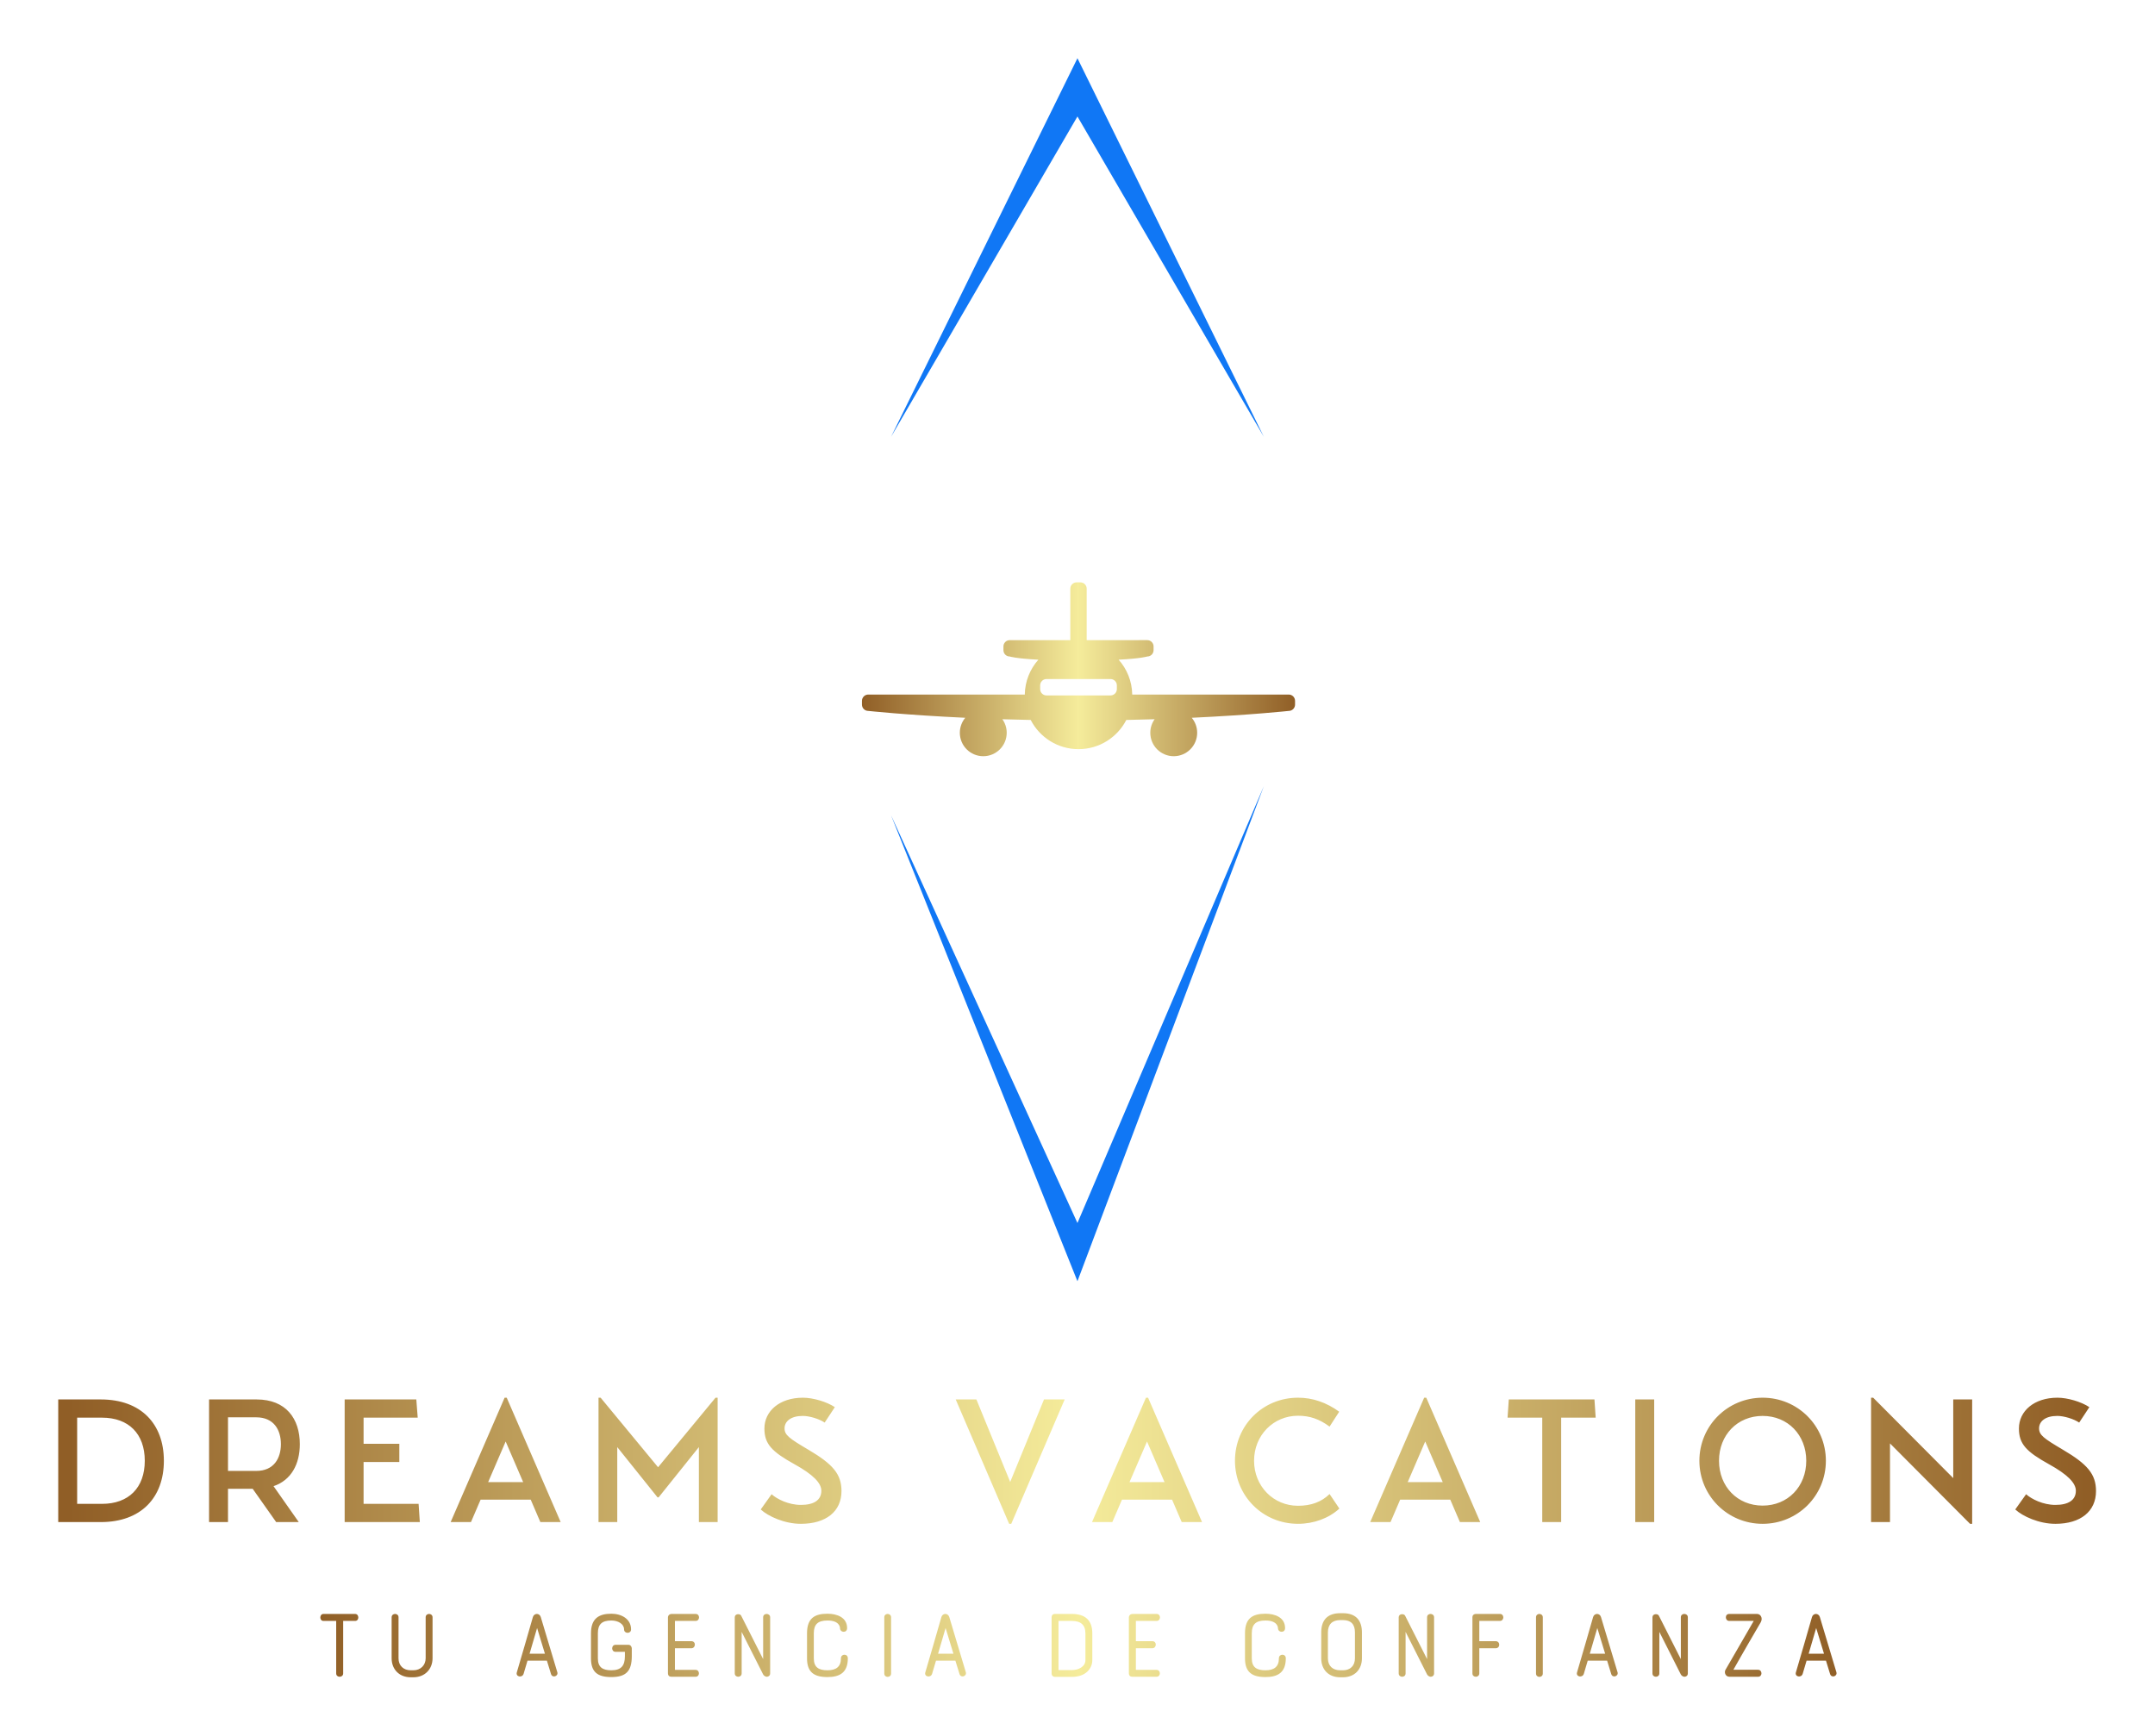 
        <svg xmlns="http://www.w3.org/2000/svg" xmlns:xlink="http://www.w3.org/1999/xlink" version="1.1" width="3171.429" 
        height="2554.299" viewBox="0 0 3171.429 2554.299">
			
			<g transform="scale(8.571) translate(10, 10)">
				<defs id="SvgjsDefs12041"><linearGradient id="SvgjsLinearGradient12050"><stop id="SvgjsStop12051" stop-color="#905e26" offset="0"></stop><stop id="SvgjsStop12052" stop-color="#f5ec9b" offset="0.5"></stop><stop id="SvgjsStop12053" stop-color="#905e26" offset="1"></stop></linearGradient><linearGradient id="SvgjsLinearGradient12054"><stop id="SvgjsStop12055" stop-color="#905e26" offset="0"></stop><stop id="SvgjsStop12056" stop-color="#f5ec9b" offset="0.5"></stop><stop id="SvgjsStop12057" stop-color="#905e26" offset="1"></stop></linearGradient><linearGradient id="SvgjsLinearGradient12058"><stop id="SvgjsStop12059" stop-color="#905e26" offset="0"></stop><stop id="SvgjsStop12060" stop-color="#f5ec9b" offset="0.5"></stop><stop id="SvgjsStop12061" stop-color="#905e26" offset="1"></stop></linearGradient></defs><g id="SvgjsG12042" featureKey="symbolContainer" transform="matrix(1,0,0,1,138,0)" fill="#1077f5"><path xmlns="http://www.w3.org/2000/svg" fill-rule="evenodd" d="M5,65 L37,0 L69, 65 L37, 10 z M5,130 L37,210 L69,125 L37, 200 z"></path></g><g id="SvgjsG12043" featureKey="symbolFeature-0" transform="matrix(0.756,0,0,0.756,137.381,67.122)" fill="url(#SvgjsLinearGradient12050)"><path xmlns="http://www.w3.org/2000/svg" d="M97.749,55.738H62.2c-0.049-3.039-1.205-5.808-3.087-7.918c5.195-0.272,6.504-0.725,6.504-0.725  c0.791,0,1.433-0.641,1.433-1.433v-0.851c0-0.791-0.641-1.433-1.433-1.433H51.859V31.69c0-0.792-0.641-1.433-1.433-1.433h-0.852  c-0.791,0-1.433,0.641-1.433,1.433v11.689H34.384c-0.791,0-1.432,0.642-1.432,1.433v0.851c0,0.792,0.641,1.433,1.432,1.433  c0,0,1.309,0.452,6.505,0.725c-1.882,2.111-3.038,4.879-3.087,7.918H2.252c-0.79,0-1.433,0.641-1.433,1.432v0.852  c0,0.791,0.642,1.432,1.433,1.432c0,0,8.42,0.92,22.031,1.561c-0.77,0.924-1.233,2.109-1.233,3.406c0,2.939,2.383,5.322,5.324,5.322  c2.939,0,5.322-2.383,5.322-5.322c0-1.146-0.365-2.207-0.982-3.076c2.064,0.064,4.211,0.121,6.432,0.164  c2.025,3.938,6.124,6.631,10.855,6.631s8.831-2.693,10.856-6.631c2.22-0.043,4.366-0.1,6.431-0.164  c-0.617,0.869-0.983,1.93-0.983,3.076c0,2.939,2.384,5.322,5.323,5.322c2.94,0,5.324-2.383,5.324-5.322  c0-1.297-0.464-2.482-1.233-3.406c13.611-0.641,22.03-1.561,22.03-1.561c0.792,0,1.433-0.641,1.433-1.432V57.17  C99.182,56.379,98.541,55.738,97.749,55.738z M58.708,54.502c0,0.793-0.642,1.434-1.433,1.434H42.727  c-0.792,0-1.433-0.641-1.433-1.434V53.65c0-0.789,0.642-1.432,1.433-1.432h14.549c0.792,0,1.433,0.643,1.433,1.432V54.502z"></path></g><g id="SvgjsG12044" featureKey="nameFeature-0" transform="matrix(0.752,0,0,0.752,-2.407,221.274)" fill="url(#SvgjsLinearGradient12054)"><path d="M12.92 12 c9.2 0 14.4 5.6 14.4 14 s-5.2 14 -14.4 14 l-9.72 0 l0 -28 l9.72 0 z M13.2 35.84 c6.08 0 9.76 -3.68 9.76 -9.84 s-3.68 -9.84 -9.76 -9.84 l-5.68 0 l0 19.68 l5.68 0 z M58.36 22.2 c0 4.56 -1.96 8.24 -6 9.6 l5.76 8.2 l-5.16 0 l-5.36 -7.6 l-5.64 0 l0 7.6 l-4.32 0 l0 -28 l10.88 0 c6.64 0 9.84 4.36 9.84 10.2 z M41.96 16.08 l0 12.24 l6.44 0 c4.04 0 5.64 -2.88 5.64 -6.12 s-1.6 -6.12 -5.64 -6.12 l-6.44 0 z M85.48 35.84 l0.28 4.16 l-17.16 0 l0 -28 l16.36 0 l0.32 4.16 l-12.36 0 l0 5.96 l8.16 0 l0 4.16 l-8.16 0 l0 9.56 l12.56 0 z M113.28 40 l-2.2 -5.12 l-11.44 0 l-2.2 5.12 l-4.64 0 l12.32 -28.4 l0.48 0 l12.32 28.4 l-4.64 0 z M101.36 30.88 l8 0 l-4 -9.28 z M153.28 11.6 l0.48 0 l0 28.4 l-4.28 0 l0 -17.12 l-9.2 11.48 l-0.24 0 l-9.2 -11.48 l0 17.12 l-4.28 0 l0 -28.4 l0.48 0 l13.12 15.88 z M163.6 37.12 c1.68 1.56 5.44 3.28 9.16 3.28 c5.76 0 9.28 -2.84 9.28 -7.48 c0 -3.84 -1.92 -6.12 -7.56 -9.44 c-4.4 -2.6 -5.44 -3.36 -5.44 -4.88 c0 -1.6 1.44 -2.84 4.16 -2.84 c1.52 0 3.76 0.68 5 1.52 l2.32 -3.52 c-1.84 -1.24 -5 -2.16 -7.28 -2.16 c-5.32 0 -8.8 3.04 -8.8 7.04 c0 3.52 1.68 5.28 6.88 8.16 c4.2 2.32 6.12 4.28 6.12 6.04 c0 2.16 -1.72 3.24 -4.68 3.24 c-2.8 0 -5.44 -1.32 -6.68 -2.44 z M208.12 12 l4.72 0 l7.72 18.84 l7.72 -18.84 l4.72 0 l-12.2 28.4 l-0.48 0 z M259.72 40 l-2.2 -5.12 l-11.44 0 l-2.2 5.12 l-4.64 0 l12.32 -28.4 l0.48 0 l12.32 28.4 l-4.64 0 z M247.8 30.88 l8 0 l-4 -9.28 z M271.88 26 c0 -8.08 6.36 -14.4 14.4 -14.4 c3.32 0 6.48 1.08 9.4 3.2 l-2.2 3.4 c-2.32 -1.72 -4.52 -2.48 -7.2 -2.48 c-5.64 0 -10.04 4.48 -10.04 10.28 s4.4 10.28 10.04 10.28 c3 0 5.36 -0.88 7.2 -2.68 l2.24 3.32 c-2.4 2.2 -5.84 3.48 -9.44 3.48 c-8.04 0 -14.4 -6.36 -14.4 -14.4 z M323.24 40 l-2.2 -5.12 l-11.44 0 l-2.2 5.12 l-4.64 0 l12.32 -28.4 l0.48 0 l12.32 28.4 l-4.64 0 z M311.32 30.88 l8 0 l-4 -9.28 z M354.24 16.16 l-7.88 0 l0 23.84 l-4.32 0 l0 -23.84 l-7.92 0 l0.28 -4.16 l19.56 0 z M363.28 40 l0 -28 l4.32 0 l0 28 l-4.32 0 z M392.36 40.4 c-8 0 -14.44 -6.4 -14.44 -14.4 s6.44 -14.4 14.44 -14.4 s14.44 6.4 14.44 14.4 s-6.44 14.4 -14.44 14.4 z M392.36 36.24 c5.76 0 9.96 -4.36 9.96 -10.24 s-4.2 -10.24 -9.96 -10.24 s-9.96 4.36 -9.96 10.24 s4.2 10.24 9.96 10.24 z M435.88 12 l4.32 0 l0 28.4 l-0.48 0 l-18.28 -18.36 l0 17.96 l-4.32 0 l0 -28.4 l0.48 0 l18.28 18.36 l0 -17.96 z M450.04 37.12 c1.68 1.56 5.44 3.28 9.16 3.28 c5.76 0 9.28 -2.84 9.28 -7.48 c0 -3.84 -1.92 -6.12 -7.56 -9.44 c-4.4 -2.6 -5.44 -3.36 -5.44 -4.88 c0 -1.6 1.44 -2.84 4.16 -2.84 c1.52 0 3.76 0.68 5 1.52 l2.32 -3.52 c-1.84 -1.24 -5 -2.16 -7.28 -2.16 c-5.32 0 -8.8 3.04 -8.8 7.04 c0 3.52 1.68 5.28 6.88 8.16 c4.2 2.32 6.12 4.28 6.12 6.04 c0 2.16 -1.72 3.24 -4.68 3.24 c-2.8 0 -5.44 -1.32 -6.68 -2.44 z"></path></g><g id="SvgjsG12045" featureKey="sloganFeature-0" transform="matrix(0.896,0,0,0.896,43.602,260.532)" fill="url(#SvgjsLinearGradient12058)"><path d="M2.18 7.36 l6.04 0 c0.42 0 0.62 0.34 0.62 0.68 s-0.2 0.66 -0.62 0.66 l-2.28 0 l0 10.06 c0 0.42 -0.34 0.64 -0.68 0.64 s-0.66 -0.22 -0.66 -0.64 l0 -10.06 l-2.42 0 c-0.42 0 -0.62 -0.32 -0.62 -0.66 s0.2 -0.68 0.62 -0.68 z M15.227 15.86 l0 -7.86 c0 -0.42 0.34 -0.64 0.66 -0.64 c0.34 0 0.66 0.22 0.66 0.64 l0 7.86 c0 1.44 0.98 2.3 2.34 2.3 l0.5 0 c1.4 0 2.36 -0.98 2.36 -2.3 l0 -7.86 c0 -0.42 0.32 -0.64 0.66 -0.64 c0.32 0 0.66 0.22 0.66 0.64 l0 7.86 c0 2.06 -1.46 3.64 -3.68 3.64 l-0.5 0 c-2.22 0 -3.66 -1.54 -3.66 -3.64 z M45.761 18.86 l-0.78 -2.54 l-3.72 0 l-0.74 2.5 c-0.26 0.86 -1.58 0.6 -1.3 -0.28 c1.04 -3.5 2.06 -7.06 3.08 -10.6 c0.12 -0.38 0.44 -0.58 0.76 -0.58 c0.3 0 0.62 0.2 0.74 0.58 l3.18 10.6 c0.22 0.76 -0.96 1.18 -1.22 0.32 z M43.101 10.06 l-1.44 4.92 l2.94 0 c-0.5 -1.68 -0.96 -3.12 -1.5 -4.92 z M53.428 15.88 l0 -4.82 c0 -2.88 1.58 -3.74 3.9 -3.74 c1.92 0 3.78 0.98 3.78 3 c0 0.44 -0.32 0.66 -0.66 0.66 s-0.68 -0.22 -0.68 -0.66 c0 -1.02 -1.12 -1.7 -2.44 -1.7 c-1.82 0 -2.58 0.74 -2.58 2.44 l0 4.82 c0 1.74 0.96 2.28 2.58 2.28 c1.92 0 2.6 -0.92 2.6 -2.7 l0 -0.84 l-1.8 0 c-0.42 0 -0.64 -0.32 -0.64 -0.66 s0.22 -0.68 0.64 -0.68 l2.5 0 c0.4 0 0.62 0.4 0.62 0.68 l0 1.5 c0 2.88 -1.12 4 -3.92 4 c-2.64 0 -3.9 -0.96 -3.9 -3.58 z M68.175 18.7 l0 -10.64 c0 -0.46 0.36 -0.7 0.7 -0.7 l4.6 0 c0.44 0 0.66 0.32 0.66 0.66 s-0.22 0.68 -0.66 0.68 l-3.96 0 l0 3.88 l3.14 0 c0.46 0 0.68 0.32 0.68 0.66 s-0.24 0.7 -0.68 0.7 l-3.14 0 l0 4.14 l3.96 0 c0.42 0 0.64 0.34 0.64 0.66 c0 0.34 -0.22 0.66 -0.64 0.66 l-4.6 0 c-0.34 0 -0.7 -0.12 -0.7 -0.7 z M87.762 8 l0 10.76 c0 0.42 -0.32 0.64 -0.64 0.64 c-0.24 0 -0.56 -0.18 -0.7 -0.44 c-1.5 -2.94 -2.62 -5.2 -4.12 -8.16 l0 7.96 c0 0.42 -0.32 0.64 -0.66 0.64 c-0.32 0 -0.66 -0.22 -0.66 -0.64 l0 -10.76 c0 -0.7 1 -0.74 1.22 -0.32 l4.22 8.34 l0 -8.02 c0 -0.42 0.32 -0.64 0.66 -0.64 s0.68 0.22 0.68 0.64 z M98.749 7.32 c1.82 0 3.76 0.7 3.76 2.76 c0 0.48 -0.32 0.7 -0.66 0.7 s-0.7 -0.24 -0.7 -0.7 c0 -0.16 -0.1 -1.46 -2.4 -1.46 c-1.82 0 -2.62 0.72 -2.62 2.44 l0 4.82 c0 1.74 0.98 2.28 2.62 2.28 c1.66 0 2.58 -0.68 2.58 -2.3 c0 -0.46 0.34 -0.68 0.66 -0.68 c0.34 0 0.66 0.22 0.66 0.68 c0 2.7 -1.5 3.6 -3.9 3.6 c-2.6 0 -3.92 -0.96 -3.92 -3.58 l0 -4.82 c0 -2.84 1.42 -3.74 3.92 -3.74 z M109.636 18.78 l0 -10.78 c0 -0.42 0.32 -0.64 0.64 -0.64 s0.66 0.22 0.66 0.64 l0 10.78 c0 0.86 -1.3 0.86 -1.3 0 z M124.043 18.86 l-0.78 -2.54 l-3.72 0 l-0.74 2.5 c-0.26 0.86 -1.58 0.6 -1.3 -0.28 c1.04 -3.5 2.06 -7.06 3.08 -10.6 c0.12 -0.38 0.44 -0.58 0.76 -0.58 c0.3 0 0.62 0.2 0.74 0.58 l3.18 10.6 c0.22 0.76 -0.96 1.18 -1.22 0.32 z M121.383 10.06 l-1.44 4.92 l2.94 0 c-0.5 -1.68 -0.96 -3.12 -1.5 -4.92 z M141.697 18.78 l0 -10.76 c0 -0.54 0.38 -0.66 0.66 -0.66 l3.2 0 c2.64 0 3.94 1.26 3.94 3.74 l0 5.12 c0 1.56 -1.22 3.2 -3.88 3.2 l-3.26 0 c-0.28 0 -0.66 -0.16 -0.66 -0.64 z M148.177 16.22 l0 -5.12 c0 -1.64 -0.88 -2.4 -2.62 -2.4 l-2.54 0 l0 9.42 l2.6 0 c1.22 0 2.56 -0.66 2.56 -1.9 z M156.504 18.7 l0 -10.64 c0 -0.46 0.36 -0.7 0.7 -0.7 l4.6 0 c0.44 0 0.66 0.32 0.66 0.66 s-0.22 0.68 -0.66 0.68 l-3.96 0 l0 3.88 l3.14 0 c0.46 0 0.68 0.32 0.68 0.66 s-0.24 0.7 -0.68 0.7 l-3.14 0 l0 4.14 l3.96 0 c0.42 0 0.64 0.34 0.64 0.66 c0 0.34 -0.22 0.66 -0.64 0.66 l-4.6 0 c-0.34 0 -0.7 -0.12 -0.7 -0.7 z M182.678 7.32 c1.82 0 3.76 0.7 3.76 2.76 c0 0.48 -0.32 0.7 -0.66 0.7 s-0.7 -0.24 -0.7 -0.7 c0 -0.16 -0.1 -1.46 -2.4 -1.46 c-1.82 0 -2.62 0.72 -2.62 2.44 l0 4.82 c0 1.74 0.98 2.28 2.62 2.28 c1.66 0 2.58 -0.68 2.58 -2.3 c0 -0.46 0.34 -0.68 0.66 -0.68 c0.34 0 0.66 0.22 0.66 0.68 c0 2.7 -1.5 3.6 -3.9 3.6 c-2.6 0 -3.92 -0.96 -3.92 -3.58 l0 -4.82 c0 -2.84 1.42 -3.74 3.92 -3.74 z M193.365 15.86 l0 -4.96 c0 -2.4 1.24 -3.68 3.64 -3.68 l0.52 0 c2.38 0 3.64 1.28 3.64 3.68 l0 4.96 c0 2.2 -1.46 3.64 -3.64 3.64 l-0.52 0 c-2.22 0 -3.64 -1.46 -3.64 -3.64 z M197.005 18.16 l0.52 0 c1.44 0 2.3 -0.9 2.3 -2.3 l0 -4.96 c0 -1.56 -0.76 -2.36 -2.3 -2.36 l-0.52 0 c-1.52 0 -2.36 0.82 -2.36 2.36 l0 4.96 c0 1.46 0.92 2.3 2.36 2.3 z M214.992 8 l0 10.76 c0 0.42 -0.32 0.64 -0.64 0.64 c-0.24 0 -0.56 -0.18 -0.7 -0.44 c-1.5 -2.94 -2.62 -5.2 -4.12 -8.16 l0 7.96 c0 0.42 -0.32 0.64 -0.66 0.64 c-0.32 0 -0.66 -0.22 -0.66 -0.64 l0 -10.76 c0 -0.7 1 -0.74 1.22 -0.32 l4.22 8.34 l0 -8.02 c0 -0.42 0.32 -0.64 0.66 -0.64 s0.68 0.22 0.68 0.64 z M222.339 18.76 l0 -10.76 c0 -0.48 0.38 -0.64 0.66 -0.64 l4.6 0 c0.44 0 0.66 0.32 0.66 0.66 s-0.22 0.68 -0.66 0.68 l-3.94 0 l0 3.88 l3.14 0 c0.44 0 0.68 0.34 0.68 0.68 s-0.24 0.68 -0.68 0.68 l-3.14 0 l0 4.82 c0 0.42 -0.34 0.64 -0.66 0.64 c-0.34 0 -0.66 -0.22 -0.66 -0.64 z M234.526 18.78 l0 -10.78 c0 -0.42 0.32 -0.64 0.64 -0.64 s0.66 0.22 0.66 0.64 l0 10.78 c0 0.86 -1.3 0.86 -1.3 0 z M248.933 18.86 l-0.78 -2.54 l-3.72 0 l-0.74 2.5 c-0.26 0.86 -1.58 0.6 -1.3 -0.28 c1.04 -3.5 2.06 -7.06 3.08 -10.6 c0.12 -0.38 0.44 -0.58 0.76 -0.58 c0.3 0 0.62 0.2 0.74 0.58 l3.18 10.6 c0.22 0.76 -0.96 1.18 -1.22 0.32 z M246.273 10.06 l-1.44 4.92 l2.94 0 c-0.5 -1.68 -0.96 -3.12 -1.5 -4.92 z M263.62 8 l0 10.76 c0 0.42 -0.32 0.64 -0.64 0.64 c-0.24 0 -0.56 -0.18 -0.7 -0.44 c-1.5 -2.94 -2.62 -5.2 -4.12 -8.16 l0 7.96 c0 0.42 -0.32 0.64 -0.66 0.64 c-0.32 0 -0.66 -0.22 -0.66 -0.64 l0 -10.76 c0 -0.7 1 -0.74 1.22 -0.32 l4.22 8.34 l0 -8.02 c0 -0.42 0.32 -0.64 0.66 -0.64 s0.68 0.22 0.68 0.64 z M271.567 7.36 l5.32 0 c0.66 0 1.18 0.78 0.68 1.64 l-2.4 4.12 c-1.04 1.78 -1.84 3.22 -2.82 4.94 l4.72 0 c0.44 0 0.66 0.34 0.66 0.68 s-0.22 0.66 -0.66 0.66 l-5.46 0 c-0.78 0 -1.06 -0.82 -0.78 -1.32 l5.42 -9.38 l-4.68 0 c-0.44 0 -0.66 -0.34 -0.66 -0.68 c0 -0.32 0.18 -0.66 0.66 -0.66 z M290.874 18.86 l-0.78 -2.54 l-3.72 0 l-0.74 2.5 c-0.26 0.86 -1.58 0.6 -1.3 -0.28 c1.04 -3.5 2.06 -7.06 3.08 -10.6 c0.12 -0.38 0.44 -0.58 0.76 -0.58 c0.3 0 0.62 0.2 0.74 0.58 l3.18 10.6 c0.22 0.76 -0.96 1.18 -1.22 0.32 z M288.214 10.06 l-1.44 4.92 l2.94 0 c-0.5 -1.68 -0.96 -3.12 -1.5 -4.92 z"></path></g>
			</g>
		</svg>
	